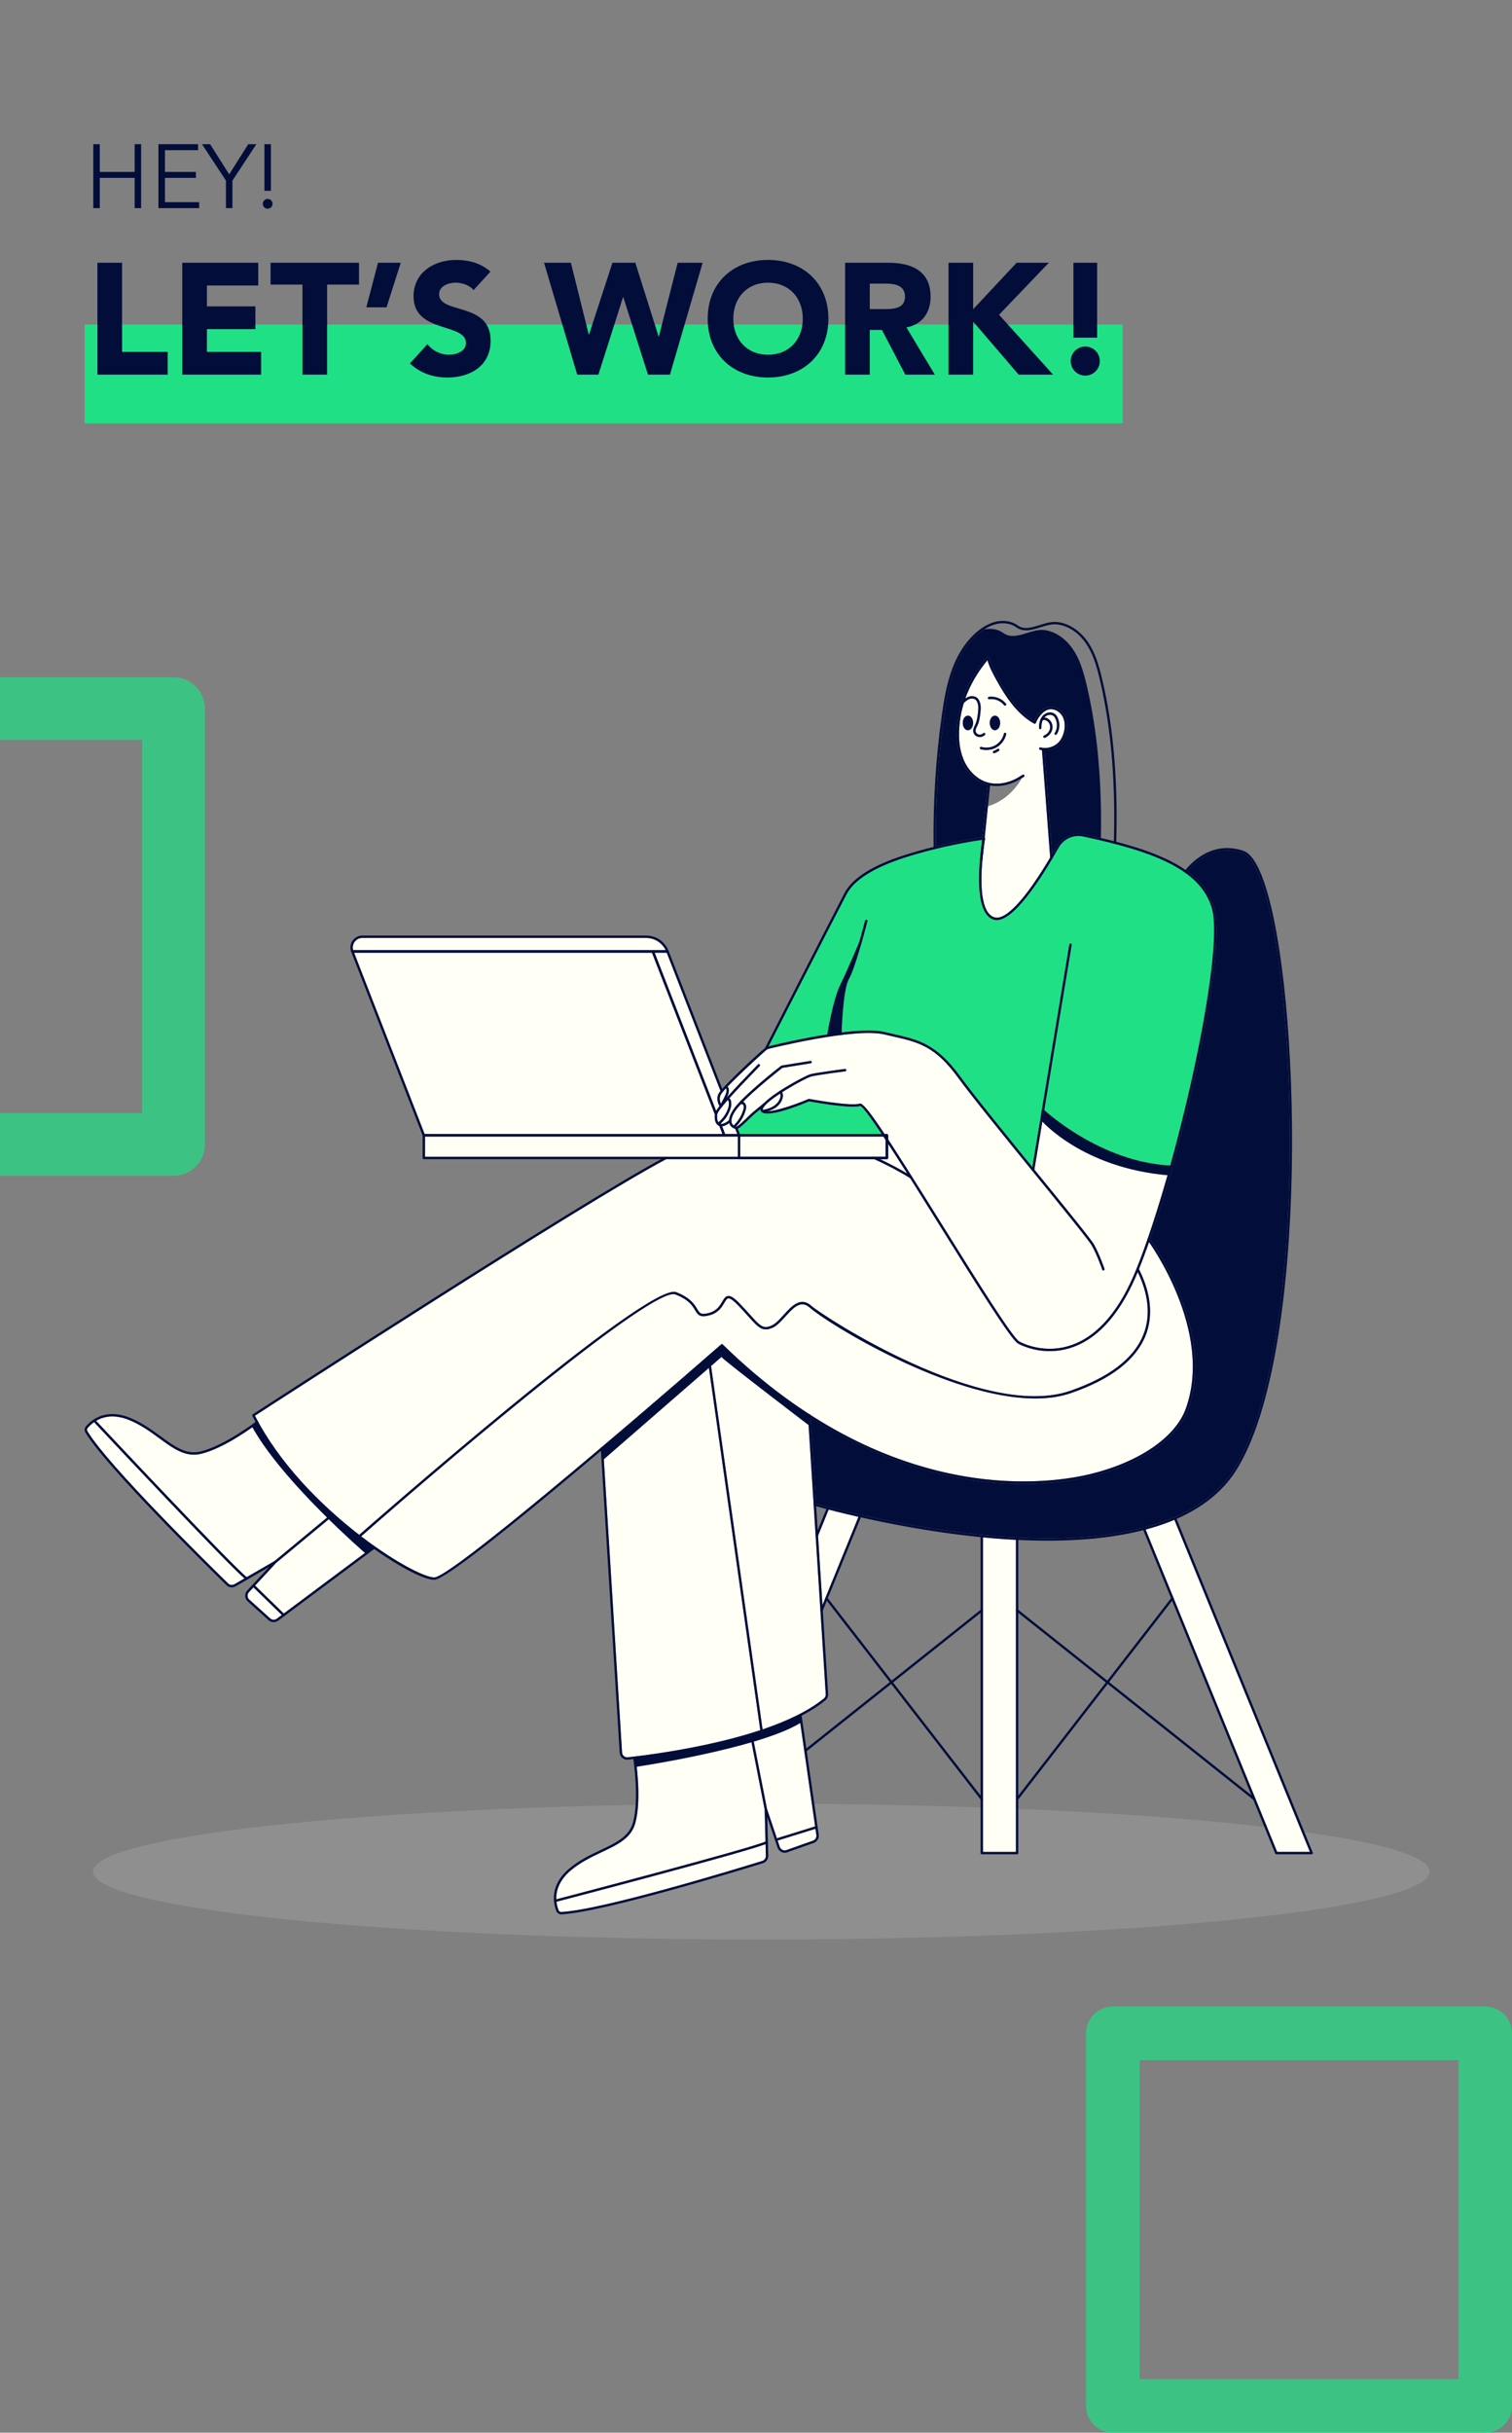 <svg width="536" height="862" viewBox="0 0 536 862" fill="none" xmlns="http://www.w3.org/2000/svg">
<rect x="0" y="0" width="536" height="862" fill="#808080" stroke="none"/>
<g clip-path="url(#clip0_115_5836)">
<path opacity="0.3" d="M269.911 687.241C400.756 687.241 506.827 676.468 506.827 663.178C506.827 649.889 400.756 639.116 269.911 639.116C139.065 639.116 32.994 649.889 32.994 663.178C32.994 676.468 139.065 687.241 269.911 687.241Z" fill="#B3B3B2"/>
<path d="M260.65 399.983C260.121 399.835 259.12 399.42 258.662 398.333C258.61 398.205 258.571 398.066 258.533 397.933C257.566 398.634 256.708 399.02 255.969 399.086L257.046 401.851H261.369L260.659 400.025C260.659 400.025 260.659 399.997 260.65 399.983Z" fill="#FFFFF6"/>
<path d="M255.754 480.817L252.06 484.025L270.321 612.794C278.791 609.919 286.59 606.316 292.072 601.83C292.51 601.473 292.753 600.901 292.715 600.314L286.628 504.937C282.943 502.124 256.764 482.142 255.749 480.817H255.754Z" fill="#FFFFF6"/>
<path d="M313.985 403.972C313.699 403.539 313.418 403.11 313.141 402.69H262.404V409.888H313.985V403.968V403.972Z" fill="#FFFFF6"/>
<path d="M430.446 321.717C434.741 337.004 421.151 400.478 407.68 439.141C409.573 441.768 430.894 472.327 421.156 499.407C417.338 510.028 403.776 519.204 385.763 523.346C372.988 526.287 352.238 528.122 325.95 520.19C312.641 516.177 299.733 510.171 287.306 502.282L289.255 532.817C292.282 533.68 320.811 541.617 352.286 544.248C382.769 546.793 422.319 544.734 437.558 520.457C463.523 479.106 460.534 350.142 447.173 312.418C445.099 306.559 442.792 303.051 440.504 302.269C429.617 298.551 422.371 306.917 420.932 308.766C425.694 312.241 428.968 316.441 430.446 321.708V321.717Z" fill="#020D3A"/>
<path d="M276.671 388.6C276.742 388.209 276.714 387.765 276.523 387.498C273.544 389.462 271.003 391.46 270.484 392.732C270.331 393.099 270.422 393.242 270.45 393.29C270.45 393.29 270.46 393.295 270.46 393.3C272.104 392.995 273.348 392.532 274.364 391.855C275.603 391.026 276.442 389.839 276.676 388.6H276.671Z" fill="#FFFFF6"/>
<path d="M297.916 348.855C299.756 345.146 302.835 338.005 304.575 333.916C305.762 329.778 306.658 326.265 306.677 326.189C306.734 325.965 306.958 325.826 307.187 325.884C307.411 325.941 307.549 326.17 307.492 326.394C307.325 327.056 303.326 342.696 300.971 346.824C298.926 350.404 298.431 363.183 298.349 365.843C304.413 365.109 310.128 364.856 313.732 365.719C314.819 365.981 315.863 366.22 316.868 366.449C325.639 368.446 331.979 369.89 340.44 381.511C344.963 387.727 355.86 401.15 365.966 413.568L379.069 334.688C379.108 334.459 379.322 334.302 379.551 334.34C379.78 334.378 379.932 334.592 379.899 334.821L370.18 393.343C372.043 395.044 391.005 411.785 414.849 412.986C424.926 376.726 432.953 333.749 429.635 321.937C428.191 316.798 424.959 312.699 420.235 309.3C420.183 309.291 420.125 309.267 420.078 309.233C420.021 309.195 419.982 309.143 419.954 309.09C411.807 303.351 399.338 299.652 383.979 296.387C380.519 295.648 377.044 297.221 375.313 300.286C369.793 310.091 359.831 326.003 353.353 326.003C353.038 326.003 352.733 325.965 352.433 325.888C345.626 324.115 346.865 308.132 347.819 300.72L348.143 297.593C345.202 298.003 333.294 299.81 320.605 303.895C309.833 307.36 302.754 311.826 300.132 316.803C296.81 323.114 276.055 363.684 272.438 370.758C274.74 370.181 283.83 367.998 293.273 366.534C293.659 364.256 295.537 353.631 297.916 348.84V348.855Z" fill="#20E086"/>
<path d="M258.09 392.766C258.347 392.003 258.438 391.426 258.386 390.902L258.376 390.792C258.314 390.206 258.271 389.996 257.976 389.791C255.669 392.408 254.443 394.034 254.315 394.649C254.096 395.697 254.196 396.961 254.672 397.676C256.236 396.403 257.447 394.677 258.09 392.771V392.766Z" fill="#FFFFF6"/>
<path d="M263.496 393.238C263.601 392.875 263.691 392.489 263.663 392.117C263.634 391.769 263.491 391.464 263.276 391.307C263.129 391.197 262.967 391.155 262.609 391.278C262.609 391.278 262.6 391.278 262.595 391.278C261.742 392.194 261.05 393.033 260.598 393.733C259.425 395.55 259.025 397.027 259.434 398.004C259.587 398.362 259.83 398.615 260.088 398.796C261.684 397.299 262.895 395.34 263.5 393.238H263.496Z" fill="#FFFFF6"/>
<path d="M256.756 402.695H150.658V409.893H261.561V402.695H256.756Z" fill="#FFFFF6"/>
<path d="M254.639 398.81C253.481 398.109 253.214 396.331 253.433 394.839C253.423 394.82 253.409 394.806 253.4 394.787C253.4 394.782 253.39 394.777 253.39 394.773V394.763C253.39 394.763 253.39 394.763 253.385 394.763L234.871 347.167L231.129 337.548H125.513L150.529 401.856H256.145L255.025 398.977C254.892 398.929 254.763 398.886 254.644 398.81H254.639Z" fill="#FFFFF6"/>
<path d="M304.956 391.865C301.791 392.937 288.358 390.525 286.814 390.244C283.997 391.441 271.46 396.56 269.735 393.729C269.601 393.505 269.553 393.257 269.572 392.985C268.796 393.624 267.923 394.348 267.275 394.887C266.841 395.244 266.183 395.888 265.483 396.57C263.528 398.476 262.322 399.582 261.521 399.93L262.27 401.856H312.578C308.66 395.979 305.776 392.041 304.956 391.865Z" fill="#20E086"/>
<path d="M239.709 457.865C244.729 459.81 246.173 462.212 247.126 463.805C248.075 465.382 248.466 466.04 251.521 465.168C254.148 464.419 255.192 462.641 256.036 461.216C256.631 460.201 257.146 459.329 258.085 459.219C259.091 459.095 260.359 459.934 262.428 462.098C263.791 463.528 264.892 464.748 265.86 465.826C269.549 469.925 270.541 471.031 273.63 469.634C274.974 469.029 276.328 467.537 277.758 465.959C280.599 462.823 283.821 459.271 287.639 462.713C291.481 466.174 348.472 503.469 379.351 492.829C393.175 488.067 401.903 481.403 405.287 473.014C407.918 466.493 407.232 458.804 403.323 450.734C397.441 464.968 389.747 473.91 380.447 477.29C377.483 478.367 374.665 478.758 372.139 478.758C366.319 478.758 362.029 476.679 360.956 476.103C358.392 474.73 346.289 455.32 333.481 434.77C329.982 429.16 326.231 423.139 322.632 417.438C318.709 415.017 314.08 412.581 309.9 410.732H236.163C205.894 426.786 97.108 497.277 90.377 501.638C99.114 518.76 114.03 533.58 127.338 543.857C134.312 537.737 225.705 457.736 238.937 457.736C239.238 457.736 239.5 457.779 239.714 457.86L239.709 457.865Z" fill="#FFFFF6"/>
<path d="M255.077 391.936C254.663 391.255 253.752 389.396 254.801 387.413C254.906 387.212 255.12 386.922 255.416 386.559L236.349 337.543H232.025L253.857 393.662C254.134 393.195 254.543 392.613 255.077 391.932V391.936Z" fill="#FFFFF6"/>
<path d="M258.395 386.321C258.434 386.941 258.238 387.522 258.052 388.018C258.052 388.028 257.919 388.356 257.719 388.809C260.417 385.763 264.006 382.017 267.328 378.594C268.029 377.874 268.577 377.307 268.649 377.221C268.777 377.031 269.03 376.988 269.225 377.116C269.416 377.245 269.464 377.517 269.335 377.712C269.283 377.789 269.14 377.941 267.934 379.18C263.915 383.318 260.784 386.64 258.538 389.157C259.091 389.586 259.149 390.106 259.211 390.706L259.22 390.816C259.311 391.665 259.072 392.489 258.886 393.037C258.21 395.035 256.961 396.846 255.345 398.205C256.065 398.41 257.147 397.966 258.448 396.937C258.51 395.902 258.982 394.682 259.887 393.28C262.986 388.48 276.337 378.089 276.905 377.646C276.962 377.603 277.029 377.574 277.095 377.56L287.287 375.925C287.515 375.891 287.73 376.044 287.768 376.273C287.806 376.502 287.649 376.716 287.42 376.754L277.338 378.375C276.414 379.099 268.182 385.563 263.405 390.435C263.529 390.478 263.653 390.54 263.777 390.63C264.192 390.94 264.459 391.455 264.502 392.055C264.54 392.556 264.425 393.033 264.301 393.471C263.687 395.611 262.485 397.613 260.898 399.182C260.965 399.201 261.022 399.215 261.051 399.22C261.57 399.201 263.729 397.094 264.892 395.964C265.631 395.244 266.275 394.62 266.732 394.239C268.186 393.028 270.822 390.859 270.822 390.859C274.583 386.95 285.647 381.039 287.387 380.606C289.584 380.058 299.122 378.818 299.528 378.766C299.761 378.732 299.971 378.899 300 379.128C300.028 379.357 299.866 379.571 299.637 379.6C299.537 379.614 289.742 380.887 287.592 381.426C286.429 381.716 281.514 384.286 277.234 387.041C277.562 387.527 277.601 388.199 277.491 388.762C277.219 390.22 276.247 391.607 274.822 392.561C274.059 393.075 273.168 393.462 272.124 393.767C275.232 393.695 281.81 391.469 286.595 389.429C286.672 389.396 286.753 389.386 286.839 389.4C286.986 389.429 301.611 392.117 304.766 391.064C305.71 390.768 308.227 393.81 313.58 401.861H314.4C314.633 401.861 314.819 402.047 314.819 402.28V403.734C317.131 407.252 319.91 411.599 323.242 416.871C323.271 416.904 323.29 416.938 323.309 416.976C326.431 421.924 330.03 427.668 334.187 434.336C346.375 453.89 358.978 474.105 361.348 475.373C362.825 476.165 370.69 479.945 380.152 476.508C389.409 473.147 397.065 464.081 402.899 449.566C406.508 440.59 410.307 428.993 413.887 416.418C386.244 413.968 371.887 399.94 369.508 397.404L366.677 414.445C367.091 414.95 367.501 415.455 367.911 415.961C378.06 428.43 386.826 439.198 387.827 441.005C389.857 444.675 391.521 449.566 391.535 449.614C391.612 449.833 391.492 450.071 391.273 450.148C391.23 450.162 391.183 450.172 391.14 450.172C390.963 450.172 390.801 450.062 390.739 449.886C390.725 449.838 389.085 445.019 387.093 441.415C386.13 439.67 376.963 428.411 367.258 416.495C356.633 403.443 344.592 388.652 339.764 382.017C331.484 370.648 325.597 369.309 316.683 367.278C315.673 367.049 314.624 366.811 313.532 366.549C302.95 363.998 272.391 371.644 272.114 371.73C272.066 371.754 271.957 371.83 271.804 371.954C271.8 371.959 271.79 371.964 271.785 371.968C270.002 373.403 262.009 380.758 257.909 385.039C258.333 385.434 258.376 386.016 258.395 386.326V386.321Z" fill="#FFFFF6"/>
<path d="M255.568 391.074C255.692 390.883 256.927 388.633 257.265 387.727C257.422 387.313 257.585 386.826 257.556 386.374C257.532 385.945 257.456 385.749 257.337 385.64C256.417 386.626 255.764 387.398 255.549 387.808C254.81 389.205 255.287 390.549 255.645 391.231C255.664 391.212 255.683 391.188 255.702 391.164L255.568 391.074Z" fill="#FFFFF6"/>
<path d="M390.267 296.94C388.284 296.478 386.249 296.025 384.151 295.577C381.425 294.995 378.674 295.72 376.634 297.426C375.829 298.098 375.128 298.932 374.58 299.891C374.06 300.815 373.545 301.707 373.031 302.589L372.745 298.837L370.256 266.404L370.213 265.866C370.447 265.875 370.695 265.866 370.929 265.847C372.983 265.713 374.975 264.755 376.262 263.153C376.987 262.271 377.53 261.161 377.893 259.864C378.574 257.452 378.355 255.055 377.306 253.272C376.053 251.146 373.498 250.007 371.362 250.622C370.471 250.874 369.599 251.427 368.755 252.261C368.679 252.338 368.602 252.414 368.526 252.49C367.725 253.348 367.063 254.359 366.6 255.436C365.833 254.988 365.094 254.492 364.398 253.953C359.908 250.54 356.671 245.407 354.035 240.673C352.548 237.99 351.266 235.559 350.67 232.918C350.636 232.765 350.508 232.641 350.36 232.608C350.208 232.565 350.041 232.618 349.941 232.741C348.739 234.152 347.638 235.582 346.637 237.046C344.073 240.778 342.161 244.682 340.908 248.739C340.898 248.739 340.898 248.748 340.898 248.758C340.04 251.522 339.492 254.349 339.258 257.243C338.872 262.062 339.382 266.075 340.812 269.479C342.562 273.64 345.851 276.82 349.602 277.983C349.778 278.04 349.974 278.083 350.155 278.126L348.229 296.74C347.471 296.849 345.884 297.069 343.696 297.445C340.684 297.965 336.522 298.766 331.794 299.91C331.598 283.965 332.594 268.211 334.773 253.062C335.464 248.219 336.37 242.618 338.324 237.351C340.412 231.75 343.396 227.341 347.195 224.257C347.757 223.804 348.32 223.389 348.887 223.022H348.897C351.394 222.526 353.849 222.979 355.642 224.285C358.182 226.125 361.176 225.196 364.069 224.295C366.047 223.68 368.097 223.041 370.032 223.237C373.927 223.623 377.821 226.23 380.452 230.201C382.731 233.623 383.97 237.57 385.138 242.437C388.351 255.913 390.043 270.661 390.296 287.549C390.339 290.486 390.329 293.67 390.272 296.935L390.267 296.94Z" fill="#020D3A"/>
<path d="M314.824 410.312C314.824 410.546 314.638 410.732 314.404 410.732H311.926C315.153 412.238 318.552 414.025 321.621 415.851C319.228 412.076 316.926 408.472 314.824 405.259V410.317V410.312Z" fill="#FFFFF6"/>
<path d="M464.362 656.2L416.318 538.523C413.081 539.891 409.664 541.03 406.117 541.974L452.755 656.2H464.367H464.362Z" fill="#FFFFF6"/>
<path d="M256.206 476.398C266.579 486.527 276.856 494.617 286.838 501.066C287.028 501.057 287.166 501.161 287.224 501.314C333.237 530.882 372.796 525.472 385.581 522.531C403.318 518.45 416.645 509.484 420.368 499.126C429.554 473.586 410.601 444.79 407.341 440.118C406.14 443.531 404.938 446.749 403.751 449.704C408.061 458.237 408.861 466.402 406.063 473.333C402.584 481.956 393.684 488.782 379.622 493.625C375.794 494.941 371.533 495.527 367.009 495.527C336.264 495.527 293.034 468.709 287.071 463.342C283.873 460.463 281.203 463.409 278.377 466.526C276.885 468.171 275.474 469.725 273.972 470.406C270.326 472.051 268.938 470.511 265.235 466.393C264.267 465.32 263.175 464.105 261.817 462.684C260.053 460.835 258.852 459.982 258.18 460.058C257.656 460.12 257.26 460.792 256.759 461.645C255.892 463.118 254.705 465.134 251.754 465.978C248.246 466.984 247.507 466.073 246.406 464.243C245.458 462.66 244.161 460.496 239.404 458.656C231.806 455.711 163.47 513.245 128.01 544.391C139.974 553.534 150.514 558.939 153.903 558.939C153.946 558.939 153.984 558.939 154.027 558.939C157.831 558.782 185.282 536.469 213.053 512.992C213.096 512.935 213.149 512.883 213.215 512.854C228.593 499.855 244.051 486.513 255.639 476.389C255.806 476.246 256.049 476.25 256.211 476.403L256.206 476.398Z" fill="#FFFFF6"/>
<path d="M291.553 568.768L304.332 537.47C299.999 536.488 296.41 535.596 293.764 534.91L289.984 544.172L291.553 568.768Z" fill="#FFFFF6"/>
<path d="M360.141 656.2V545.616C357.448 545.478 354.788 545.306 352.205 545.087C350.951 544.982 349.707 544.868 348.463 544.744V656.195H360.141V656.2Z" fill="#FFFFF6"/>
<path d="M214.045 517.073L220.509 620.973C220.542 621.479 220.771 621.936 221.157 622.265C221.548 622.594 222.044 622.737 222.544 622.685C230.581 621.798 251.45 619.067 269.515 613.065L251.307 484.688L214.045 517.078V517.073Z" fill="#FFFFF6"/>
<path d="M271.89 640.984L275.393 651.371L288.96 647.157L283.688 610.506C279.731 612.918 273.801 615.139 267.204 617.103L271.895 640.98L271.89 640.984Z" fill="#FFFFF6"/>
<path d="M225.71 626.012C226.239 630.702 226.93 639.907 225.166 646.118C223.669 651.385 218.879 653.649 213.335 656.266C209.822 657.925 205.837 659.808 202.372 662.716C198.058 666.334 197.09 670.123 197.195 673.007C203.301 671.41 264.911 655.265 271.365 652.548L271.065 641.137L266.394 617.346C249.572 622.265 228.875 625.526 225.71 626.007V626.012Z" fill="#FFFFF6"/>
<path d="M229.027 332.338H128.459C127.319 332.338 126.294 332.876 125.651 333.82C125.06 334.683 124.903 335.722 125.198 336.704H236.001C234.714 334.03 232.04 332.338 229.027 332.338Z" fill="#FFFFF6"/>
<path d="M369.369 265.794C369.136 265.761 368.898 265.727 368.669 265.67C368.445 265.613 368.311 265.384 368.368 265.155C368.426 264.931 368.654 264.793 368.883 264.855C371.281 265.479 374.05 264.569 375.614 262.638C376.262 261.838 376.758 260.827 377.087 259.645C377.702 257.452 377.521 255.293 376.586 253.71C375.519 251.904 373.378 250.927 371.591 251.437C370.842 251.651 370.084 252.133 369.346 252.871C368.407 253.806 367.668 254.95 367.201 256.189C367.158 256.303 367.067 256.394 366.953 256.437C366.838 256.48 366.71 256.47 366.605 256.413C360.537 253.091 356.471 246.803 353.301 241.098C351.928 238.628 350.727 236.359 350.05 233.924C346.484 238.233 343.858 242.795 342.18 247.561C342.518 247.313 342.881 247.089 343.281 246.932C344.335 246.517 345.474 246.617 346.251 247.194C346.661 247.499 346.99 247.938 347.233 248.5C347.819 249.864 347.7 251.317 347.5 252.938C347.357 254.116 347.176 255.579 346.594 256.875C346.522 257.038 346.441 257.2 346.36 257.366C346.051 258 345.76 258.601 345.865 259.187C345.96 259.707 346.427 260.169 346.975 260.293C347.514 260.412 348.148 260.226 348.586 259.817C348.758 259.659 349.02 259.664 349.182 259.836C349.34 260.002 349.33 260.269 349.163 260.431C348.653 260.908 347.981 261.175 347.314 261.175C347.137 261.175 346.966 261.156 346.794 261.118C345.912 260.922 345.188 260.193 345.035 259.34C344.878 258.487 345.264 257.695 345.602 256.999C345.679 256.842 345.755 256.69 345.822 256.537C346.313 255.441 346.484 254.268 346.661 252.843C346.847 251.341 346.956 250.007 346.456 248.839C346.27 248.415 346.032 248.086 345.746 247.871C345.092 247.385 344.201 247.471 343.586 247.714C342.833 248.009 342.194 248.586 341.66 249.125C340.845 251.799 340.316 254.53 340.092 257.319C339.716 262.009 340.207 265.88 341.584 269.164C343.238 273.097 346.327 276.1 349.845 277.187C353.244 278.24 357.281 277.635 360.918 275.523C361.447 275.218 361.986 274.889 362.529 274.536C362.725 274.412 362.982 274.465 363.111 274.66C363.239 274.856 363.182 275.113 362.987 275.242C362.763 275.39 362.543 275.509 362.324 275.647C358.11 283.045 351.88 285.228 350.212 285.69L349.068 296.792C349.068 296.792 349.082 296.802 349.092 296.806C349.182 296.902 349.225 297.04 349.201 297.169C349.192 297.235 348.901 298.899 348.596 301.387L348.21 305.129C347.547 312.909 347.576 323.767 352.643 325.088C356.599 326.112 363.678 318.419 372.301 303.833C372.296 303.809 372.282 303.785 372.282 303.761L369.369 265.794ZM343.129 258.744C342.113 258.744 341.289 257.586 341.289 256.16C341.289 254.735 342.113 253.577 343.129 253.577C344.144 253.577 344.969 254.735 344.969 256.16C344.969 257.586 344.144 258.744 343.129 258.744ZM354.092 266.075C353.601 266.404 353.077 266.671 352.529 266.881C352.481 266.9 352.428 266.909 352.381 266.909C352.214 266.909 352.052 266.805 351.99 266.638C351.909 266.423 352.014 266.18 352.233 266.094C352.719 265.908 353.191 265.665 353.63 265.375C353.82 265.246 354.083 265.298 354.211 265.494C354.34 265.684 354.287 265.947 354.092 266.075ZM356.699 260.165C356.27 262.066 355.007 263.792 353.325 264.779C352.228 265.422 350.941 265.756 349.659 265.756C348.977 265.756 348.296 265.661 347.647 265.47C347.423 265.403 347.299 265.17 347.366 264.946C347.433 264.722 347.662 264.598 347.891 264.664C349.545 265.155 351.413 264.927 352.9 264.054C354.388 263.182 355.503 261.661 355.88 259.979C355.932 259.755 356.156 259.607 356.38 259.659C356.609 259.712 356.747 259.936 356.699 260.16V260.165ZM350.86 256.16C350.86 254.735 351.685 253.577 352.7 253.577C353.715 253.577 354.54 254.735 354.54 256.16C354.54 257.586 353.715 258.744 352.7 258.744C351.685 258.744 350.86 257.586 350.86 256.16ZM356.547 249.945C356.471 250.007 356.375 250.035 356.285 250.035C356.161 250.035 356.037 249.978 355.956 249.873C354.721 248.305 352.638 247.471 350.67 247.747C350.441 247.776 350.226 247.618 350.198 247.39C350.164 247.161 350.326 246.946 350.555 246.918C352.819 246.603 355.198 247.561 356.614 249.358C356.757 249.539 356.728 249.806 356.542 249.949L356.547 249.945ZM368.826 254.935C369.274 253.877 370.065 253.053 371 252.671C372.091 252.223 373.359 252.423 374.155 253.167C374.484 253.472 374.751 253.877 374.989 254.435C375.838 256.38 375.676 258.649 374.58 260.207C374.498 260.322 374.37 260.389 374.236 260.389C374.15 260.389 374.069 260.365 373.993 260.312C373.803 260.179 373.755 259.917 373.888 259.726C374.818 258.401 374.947 256.456 374.212 254.773C374.017 254.325 373.812 254.011 373.574 253.787C373.026 253.272 372.096 253.138 371.314 253.453C370.909 253.62 370.542 253.906 370.227 254.263C370.48 254.273 370.738 254.316 371 254.416C372.401 254.95 373.297 256.537 373.083 258.105C372.892 259.521 371.843 260.818 370.413 261.413C370.361 261.437 370.309 261.447 370.251 261.447C370.084 261.447 369.932 261.347 369.865 261.189C369.775 260.975 369.879 260.732 370.094 260.641C371.252 260.16 372.101 259.125 372.253 258C372.411 256.828 371.734 255.598 370.704 255.212C370.318 255.064 369.961 255.064 369.713 255.212C369.684 255.231 369.646 255.236 369.617 255.245C369.613 255.26 369.603 255.269 369.598 255.279C369.288 256.008 369.15 256.876 369.179 257.938C369.184 258.172 369.002 258.363 368.769 258.367C368.569 258.382 368.345 258.191 368.34 257.958C368.311 256.775 368.469 255.789 368.826 254.945V254.935Z" fill="#FFFFF6"/>
<path d="M97.865 553.796L90.415 561.828L100.592 571.733L129.402 550.254C128.091 549.11 122.919 544.558 116.556 538.313L97.87 553.796H97.865Z" fill="#FFFFF6"/>
<path d="M89.481 505.709C85.825 508.302 77.635 513.712 71.043 515.19C65.704 516.386 61.424 513.264 56.476 509.641C53.339 507.344 49.788 504.746 45.574 503.087C40.331 501.028 36.546 501.986 34.062 503.454C38.395 508.068 81.987 554.482 87.45 558.849L97.327 553.143L115.941 537.722C106.803 528.708 95.439 516.401 89.471 505.709H89.481Z" fill="#FFFFF6"/>
<path d="M88.251 564.163C87.908 564.531 87.736 565.012 87.755 565.512C87.779 566.013 87.994 566.475 88.37 566.809L95.768 573.468C96.426 574.059 97.413 574.107 98.123 573.578L99.906 572.248L89.838 562.447L88.251 564.163Z" fill="#FFFFF6"/>
<path d="M33.348 503.921C32.314 504.646 31.551 505.428 31.07 506.009C30.798 506.338 30.765 506.801 30.984 507.158C38.458 519.451 73.851 554.244 80.873 561.094C81.464 561.675 82.383 561.79 83.099 561.37L86.683 559.301C80.043 553.667 37.352 508.188 33.348 503.921Z" fill="#FFFFF6"/>
<path d="M276.409 654.388C276.571 654.865 276.909 655.246 277.357 655.466C277.81 655.685 278.315 655.714 278.792 655.547L288.173 652.229C289.007 651.933 289.522 651.085 289.393 650.208L289.079 648.006L275.66 652.172L276.409 654.388Z" fill="#FFFFF6"/>
<path d="M198.005 676.859C198.163 677.254 198.544 677.517 198.973 677.483C213.335 676.787 260.812 662.301 270.183 659.408C270.974 659.165 271.513 658.411 271.494 657.582L271.384 653.444C263.257 656.591 202.896 672.387 197.257 673.86C197.4 675.119 197.724 676.153 198.005 676.859Z" fill="#FFFFF6"/>
<path d="M369.146 397.008C369.146 397.008 383.618 413.901 414.354 416.461L415.208 413.439C415.208 413.439 389.763 412.252 369.728 393.505L369.146 397.008Z" fill="#020D3A"/>
<path d="M213.384 513.226L255.913 476.698C255.913 476.698 274.355 494.202 286.835 501.481L287.078 505.275C287.078 505.275 256.847 482.242 255.755 480.817L213.646 517.421L213.384 513.231V513.226Z" fill="#020D3A"/>
<path d="M224.91 623.114L225.291 626.074C225.291 626.074 269.465 619.534 284.075 610.272L283.727 607.846C283.727 607.846 265.046 618.342 224.91 623.114Z" fill="#020D3A"/>
<path d="M91.135 503.978C91.135 503.978 104.001 528.708 132.639 548.366L129.727 550.54C129.727 550.54 100.087 525.062 89.272 505.342L91.135 503.983V503.978Z" fill="#020D3A"/>
<path d="M297.917 366.329L293.198 366.992C293.198 366.992 295.243 354.236 297.917 348.854C300.587 343.473 305.878 330.846 305.878 330.846C305.878 330.846 302.97 343.153 300.949 345.966C298.923 348.778 297.922 366.329 297.922 366.329H297.917Z" fill="#020D3A"/>
<path d="M353.298 278.531C352.021 278.531 350.781 278.35 349.604 277.987C345.853 276.824 342.568 273.645 340.819 269.483C339.384 266.075 338.874 262.071 339.26 257.242C339.961 248.467 343.555 240.22 349.943 232.741C350.047 232.622 350.209 232.57 350.362 232.608C350.515 232.646 350.638 232.77 350.672 232.923C351.268 235.563 352.55 237.994 354.042 240.678C357.083 246.15 360.949 252.156 366.602 255.431C367.112 254.254 367.851 253.172 368.757 252.266C369.596 251.432 370.473 250.874 371.364 250.621C373.5 250.007 376.064 251.146 377.318 253.277C378.367 255.055 378.581 257.457 377.904 259.869C377.542 261.161 376.994 262.271 376.274 263.163C374.515 265.346 371.388 266.376 368.676 265.665C368.452 265.608 368.318 265.375 368.375 265.151C368.433 264.926 368.666 264.793 368.89 264.85C371.298 265.479 374.062 264.564 375.621 262.634C376.269 261.833 376.765 260.822 377.094 259.64C377.709 257.452 377.528 255.288 376.593 253.706C375.526 251.899 373.385 250.922 371.598 251.432C370.849 251.646 370.092 252.128 369.353 252.867C368.414 253.801 367.675 254.945 367.208 256.184C367.165 256.299 367.074 256.389 366.96 256.432C366.845 256.475 366.717 256.466 366.612 256.408C360.544 253.086 356.478 246.799 353.308 241.093C351.935 238.624 350.739 236.355 350.057 233.919C344.118 241.093 340.771 248.963 340.099 257.314C339.723 262.004 340.214 265.875 341.591 269.159C343.245 273.097 346.334 276.095 349.852 277.182C353.251 278.235 357.288 277.63 360.925 275.518C361.454 275.213 361.993 274.884 362.536 274.531C362.727 274.408 362.989 274.46 363.118 274.655C363.246 274.851 363.189 275.113 362.994 275.237C362.436 275.599 361.883 275.933 361.345 276.243C358.747 277.749 355.953 278.526 353.294 278.526L353.298 278.531Z" fill="#020D3A"/>
<path d="M331.376 300.868C331.147 300.868 330.956 300.682 330.956 300.453C330.732 284.284 331.738 268.306 333.94 252.952C334.641 248.067 335.556 242.404 337.539 237.07C339.675 231.326 342.745 226.797 346.663 223.613C348.884 221.807 351.148 220.663 353.393 220.214C356.115 219.666 358.818 220.181 360.801 221.621C362.998 223.213 365.663 222.383 368.485 221.506C370.544 220.867 372.67 220.205 374.787 220.415C378.929 220.829 383.052 223.565 385.826 227.746C388.167 231.278 389.435 235.301 390.622 240.259C393.854 253.787 395.551 268.602 395.803 285.552C395.865 289.59 395.827 294.108 395.698 298.618C395.694 298.851 395.503 299.028 395.265 299.028C395.031 299.023 394.85 298.828 394.855 298.594C394.983 294.094 395.021 289.59 394.959 285.562C394.707 268.673 393.019 253.92 389.802 240.454C388.639 235.582 387.395 231.636 385.126 228.208C382.494 224.238 378.6 221.635 374.706 221.249C372.761 221.053 370.716 221.692 368.738 222.307C365.844 223.208 362.851 224.137 360.315 222.298C358.518 220.996 356.058 220.539 353.56 221.034C351.453 221.459 349.308 222.541 347.192 224.261C343.393 227.35 340.409 231.759 338.326 237.36C336.371 242.618 335.466 248.229 334.77 253.072C332.572 268.382 331.571 284.318 331.791 300.439C331.791 300.672 331.609 300.863 331.376 300.863H331.371L331.376 300.868Z" fill="#020D3A"/>
<path d="M372.704 304.152C372.484 304.152 372.303 303.985 372.284 303.766L369.343 265.475C369.324 265.241 369.501 265.041 369.729 265.022C369.934 265.003 370.163 265.174 370.182 265.408L373.123 303.699C373.142 303.933 372.966 304.133 372.737 304.152C372.728 304.152 372.718 304.152 372.704 304.152Z" fill="#020D3A"/>
<path d="M347.769 305.763C347.769 305.763 347.741 305.763 347.726 305.763C347.498 305.739 347.326 305.534 347.35 305.301L350.162 278.068C350.186 277.835 350.396 277.673 350.625 277.692C350.853 277.716 351.025 277.921 351.001 278.154L348.189 305.387C348.165 305.601 347.984 305.763 347.769 305.763Z" fill="#020D3A"/>
<path d="M372.137 478.763C366.317 478.763 362.027 476.679 360.954 476.107C358.39 474.735 346.287 455.324 333.479 434.775C321.681 415.846 306.995 392.294 304.959 391.865C301.794 392.933 288.362 390.525 286.817 390.244C284 391.441 271.464 396.56 269.738 393.729C269.514 393.362 269.504 392.918 269.709 392.413C271.206 388.771 285.406 381.106 287.399 380.606C289.596 380.058 299.134 378.818 299.54 378.766C299.773 378.732 299.983 378.899 300.012 379.128C300.04 379.357 299.878 379.571 299.649 379.6C299.549 379.614 289.754 380.887 287.604 381.421C285.544 381.936 271.788 389.562 270.486 392.732C270.334 393.095 270.424 393.242 270.453 393.29C271.459 394.944 280.501 392.022 286.603 389.419C286.679 389.386 286.76 389.377 286.846 389.391C286.994 389.419 301.618 392.103 304.774 391.054C306.552 390.468 313.649 401.365 334.194 434.327C346.382 453.88 358.986 474.096 361.355 475.364C362.832 476.155 370.698 479.935 380.16 476.503C389.417 473.143 397.072 464.076 402.906 449.561C417.121 414.207 434.229 338.277 429.643 321.941C425.715 307.956 408.55 301.611 383.987 296.397C380.527 295.662 377.052 297.231 375.321 300.296C369.534 310.578 358.862 327.581 352.441 325.898C344.342 323.786 347.631 301.545 348.284 297.583C345.577 297.955 333.493 299.757 320.609 303.904C309.836 307.37 302.757 311.836 300.136 316.812C296.513 323.691 272.15 371.339 271.902 371.821C271.797 372.026 271.545 372.107 271.335 372.002C271.13 371.897 271.044 371.644 271.154 371.435C271.402 370.953 295.769 323.305 299.392 316.417C302.157 311.169 309.207 306.683 320.351 303.099C334.99 298.389 348.608 296.687 348.742 296.668C348.875 296.654 349.009 296.702 349.099 296.797C349.19 296.892 349.233 297.03 349.209 297.159C349.161 297.417 344.695 323 352.651 325.078C356.955 326.198 364.939 317.013 374.587 299.876C376.494 296.487 380.345 294.752 384.159 295.562C409.022 300.844 426.406 307.308 430.453 321.703C435.173 338.511 418.279 413.573 403.688 449.862C397.758 464.605 389.941 473.834 380.45 477.28C377.485 478.357 374.668 478.748 372.142 478.748L372.137 478.763Z" fill="#020D3A"/>
<path d="M261.028 400.059C260.981 400.059 260.933 400.059 260.89 400.045C260.504 399.968 259.203 399.615 258.659 398.338C258.125 397.075 258.54 395.373 259.889 393.285C262.987 388.485 276.339 378.094 276.906 377.65C276.964 377.607 277.03 377.579 277.097 377.569L287.288 375.93C287.512 375.891 287.732 376.049 287.77 376.278C287.808 376.506 287.651 376.721 287.422 376.759L277.34 378.38C276.177 379.29 263.493 389.253 260.599 393.738C259.427 395.554 259.026 397.032 259.436 398.009C259.827 398.934 260.852 399.182 261.057 399.22C261.577 399.201 263.741 397.094 264.899 395.964C265.638 395.244 266.281 394.62 266.739 394.239C268.193 393.028 270.829 390.859 270.829 390.859L271.363 391.507C271.363 391.507 268.731 393.671 267.278 394.882C266.844 395.244 266.186 395.883 265.485 396.565C263.088 398.9 261.81 400.054 261.033 400.054L261.028 400.059Z" fill="#020D3A"/>
<path d="M255.723 399.106C255.323 399.106 254.961 399.005 254.637 398.81C253.388 398.047 253.164 396.031 253.488 394.477C253.869 392.632 261.081 385.025 267.321 378.604C268.022 377.879 268.579 377.307 268.651 377.221C268.78 377.026 269.032 376.988 269.228 377.117C269.418 377.245 269.466 377.517 269.337 377.712C269.285 377.789 269.142 377.941 267.926 379.19C259.146 388.228 254.565 393.428 254.312 394.649C254.041 395.95 254.251 397.594 255.075 398.095C255.804 398.534 257.049 398.095 258.588 396.837C258.769 396.689 259.032 396.717 259.179 396.899C259.327 397.08 259.298 397.342 259.117 397.49C257.792 398.567 256.658 399.11 255.719 399.11L255.723 399.106Z" fill="#020D3A"/>
<path d="M391.142 450.167C390.966 450.167 390.803 450.057 390.741 449.881C390.727 449.833 389.087 445.014 387.095 441.41C386.132 439.666 376.966 428.407 367.261 416.49C356.635 403.438 344.595 388.647 339.766 382.012C331.486 370.643 325.599 369.299 316.685 367.273C315.675 367.044 314.626 366.806 313.535 366.544C302.952 363.998 272.388 371.64 272.116 371.725C271.344 372.102 256.758 385.53 255.547 387.808C254.508 389.767 255.871 391.622 255.929 391.698C256.067 391.884 256.029 392.146 255.847 392.284C255.662 392.427 255.399 392.389 255.261 392.203C255.19 392.108 253.512 389.853 254.804 387.408C256.01 385.134 270.791 371.244 271.868 370.915C272.145 370.829 302.757 363.074 313.735 365.719C314.822 365.981 315.866 366.22 316.876 366.449C325.647 368.446 331.982 369.89 340.448 381.511C345.267 388.128 357.298 402.909 367.918 415.956C378.067 428.426 386.833 439.194 387.834 441C389.864 444.671 391.528 449.561 391.542 449.609C391.619 449.828 391.499 450.067 391.28 450.143C391.237 450.157 391.19 450.167 391.147 450.167H391.142Z" fill="#020D3A"/>
<path d="M366.236 414.983C366.236 414.983 366.188 414.983 366.164 414.979C365.935 414.941 365.783 414.726 365.816 414.497L379.072 334.697C379.111 334.468 379.32 334.311 379.554 334.349C379.783 334.387 379.935 334.602 379.902 334.831L366.646 414.631C366.612 414.836 366.431 414.983 366.231 414.983H366.236Z" fill="#020D3A"/>
<path d="M415.209 413.858C415.209 413.858 415.195 413.858 415.19 413.858C389.698 412.753 369.639 394 369.439 393.81C369.272 393.647 369.263 393.385 369.425 393.214C369.587 393.047 369.849 393.037 370.021 393.199C370.221 393.385 390.055 411.923 415.229 413.015C415.462 413.024 415.643 413.22 415.629 413.453C415.619 413.677 415.434 413.854 415.209 413.854V413.858Z" fill="#020D3A"/>
<path d="M297.919 366.749H297.909C297.675 366.744 297.494 366.553 297.499 366.32C297.513 365.681 297.861 350.58 300.245 346.409C302.547 342.381 306.642 326.351 306.685 326.189C306.742 325.965 306.966 325.826 307.195 325.884C307.419 325.941 307.557 326.17 307.5 326.394C307.333 327.056 303.334 342.696 300.979 346.824C298.7 350.809 298.348 366.177 298.343 366.334C298.338 366.563 298.152 366.744 297.923 366.744L297.919 366.749Z" fill="#020D3A"/>
<path d="M270.467 394.148C270.267 394.148 270.09 394.005 270.052 393.805C270.009 393.576 270.162 393.357 270.391 393.314C272.073 393.004 273.336 392.542 274.361 391.855C275.601 391.026 276.44 389.839 276.673 388.6C276.759 388.142 276.726 387.537 276.359 387.327C276.158 387.212 276.087 386.955 276.201 386.755C276.316 386.555 276.573 386.483 276.773 386.597C277.522 387.027 277.641 387.994 277.498 388.757C277.226 390.215 276.254 391.603 274.828 392.556C273.703 393.309 272.34 393.814 270.543 394.143C270.519 394.148 270.491 394.148 270.467 394.148Z" fill="#020D3A"/>
<path d="M260.156 399.735C260.042 399.735 259.928 399.687 259.842 399.592C259.689 399.42 259.704 399.153 259.875 398.996C261.582 397.475 262.869 395.43 263.498 393.233C263.603 392.871 263.693 392.484 263.665 392.113C263.636 391.765 263.493 391.46 263.279 391.302C263.131 391.193 262.969 391.15 262.611 391.274C262.387 391.35 262.154 391.231 262.077 391.012C262.001 390.792 262.12 390.554 262.34 390.478C262.707 390.349 263.25 390.23 263.784 390.625C264.199 390.931 264.461 391.45 264.508 392.051C264.547 392.551 264.432 393.028 264.308 393.466C263.636 395.816 262.263 398 260.438 399.625C260.357 399.697 260.257 399.73 260.156 399.73V399.735Z" fill="#020D3A"/>
<path d="M254.708 398.61C254.584 398.61 254.455 398.553 254.374 398.448C254.231 398.262 254.269 398 254.451 397.857C256.119 396.574 257.415 394.768 258.092 392.77C258.254 392.299 258.455 391.588 258.388 390.907L258.378 390.792C258.312 390.154 258.278 389.963 257.911 389.739C257.711 389.62 257.649 389.357 257.768 389.162C257.892 388.962 258.15 388.9 258.345 389.019C259.084 389.467 259.141 390.044 259.213 390.706L259.222 390.816C259.313 391.665 259.074 392.489 258.888 393.037C258.159 395.192 256.767 397.137 254.965 398.524C254.889 398.581 254.799 398.61 254.708 398.61Z" fill="#020D3A"/>
<path d="M255.847 391.722C255.847 391.722 255.804 391.722 255.785 391.712L255.913 391.312L255.565 391.073C255.689 390.883 256.929 388.628 257.262 387.727C257.42 387.313 257.582 386.826 257.553 386.373C257.52 385.806 257.401 385.649 257.196 385.554C256.986 385.458 256.886 385.21 256.981 385.001C257.076 384.786 257.324 384.691 257.534 384.786C258.321 385.134 258.368 385.935 258.392 386.321C258.43 386.941 258.235 387.522 258.049 388.018C258.035 388.056 256.571 391.717 255.842 391.717L255.847 391.722Z" fill="#020D3A"/>
<path d="M322.939 417.558C322.863 417.558 322.786 417.538 322.72 417.496C318.754 415.041 314.049 412.562 309.816 410.698C309.606 410.603 309.506 410.355 309.602 410.145C309.692 409.931 309.94 409.835 310.155 409.931C314.421 411.814 319.164 414.311 323.158 416.785C323.358 416.909 323.416 417.167 323.297 417.362C323.215 417.491 323.082 417.562 322.939 417.562V417.558Z" fill="#020D3A"/>
<path d="M153.896 559.778C145.33 559.778 105.537 533.551 89.45 501.686C89.354 501.495 89.416 501.262 89.597 501.142C90.746 500.394 204.872 426.352 235.855 409.94C236.06 409.831 236.313 409.912 236.423 410.117C236.532 410.322 236.451 410.574 236.246 410.684C206.101 426.648 97.105 497.272 90.37 501.643C107.244 534.705 147.204 559.211 154.02 558.934C159.94 558.686 223.076 504.827 255.633 476.384C255.799 476.241 256.043 476.246 256.205 476.398C314.578 533.389 369.982 526.115 385.574 522.531C403.311 518.45 416.639 509.484 420.362 499.126C430.338 471.374 407.105 439.775 406.867 439.461C406.729 439.275 406.767 439.013 406.953 438.874C407.139 438.736 407.401 438.774 407.539 438.96C407.777 439.28 431.282 471.231 421.148 499.412C417.33 510.032 403.769 519.208 385.755 523.351C372.976 526.292 352.226 528.127 325.942 520.195C300.993 512.668 277.426 498.225 255.89 477.271C249.083 483.21 161.599 559.459 154.049 559.773C153.996 559.773 153.944 559.773 153.887 559.773L153.896 559.778Z" fill="#020D3A"/>
<path d="M127.321 544.853C127.207 544.853 127.087 544.806 127.006 544.71C126.854 544.534 126.868 544.272 127.045 544.119C131.235 540.439 229.696 454.018 239.711 457.87C244.731 459.815 246.175 462.217 247.128 463.809C248.077 465.387 248.468 466.045 251.523 465.173C254.15 464.424 255.194 462.646 256.037 461.221C256.633 460.206 257.148 459.333 258.087 459.224C259.088 459.104 260.361 459.939 262.43 462.108C263.793 463.533 264.894 464.758 265.862 465.835C269.556 469.935 270.547 471.04 273.631 469.649C274.976 469.038 276.329 467.551 277.759 465.969C280.6 462.832 283.823 459.286 287.641 462.722C291.488 466.188 348.469 503.473 379.353 492.839C393.176 488.077 401.904 481.413 405.289 473.023C408.011 466.278 407.191 458.289 402.92 449.914C402.815 449.709 402.896 449.457 403.101 449.347C403.311 449.242 403.563 449.323 403.668 449.533C408.053 458.127 408.883 466.359 406.066 473.338C402.586 481.961 393.686 488.787 379.625 493.63C375.797 494.946 371.54 495.527 367.012 495.532C336.271 495.532 293.032 468.714 287.074 463.347C283.875 460.468 281.206 463.414 278.379 466.531C276.887 468.176 275.476 469.73 273.975 470.411C270.328 472.056 268.941 470.516 265.232 466.398C264.269 465.325 263.173 464.11 261.819 462.689C260.056 460.844 258.864 459.986 258.182 460.063C257.658 460.125 257.262 460.797 256.762 461.65C255.894 463.123 254.707 465.139 251.757 465.983C248.239 466.989 247.51 466.078 246.409 464.243C245.46 462.66 244.159 460.496 239.406 458.656C231.784 455.711 162.943 513.688 127.602 544.753C127.521 544.825 127.421 544.858 127.326 544.858L127.321 544.853Z" fill="#020D3A"/>
<path d="M97.015 574.784C96.366 574.784 95.713 574.55 95.203 574.093L87.805 567.433C87.262 566.947 86.947 566.275 86.914 565.546C86.88 564.816 87.138 564.121 87.634 563.587L95.37 555.245L83.52 562.095C82.476 562.695 81.146 562.533 80.283 561.689C73.252 554.825 37.788 519.961 30.266 507.587C29.861 506.92 29.923 506.066 30.423 505.466C32.163 503.368 37.154 498.864 45.887 502.301C50.2 503.998 53.799 506.634 56.979 508.96C61.76 512.459 65.893 515.481 70.864 514.365C79.258 512.482 90.765 503.731 90.88 503.64C91.066 503.497 91.328 503.535 91.471 503.716C91.614 503.902 91.576 504.164 91.395 504.307C90.918 504.675 79.626 513.259 71.05 515.185C65.707 516.386 61.431 513.259 56.483 509.637C53.346 507.339 49.791 504.741 45.581 503.082C37.359 499.846 32.697 504.045 31.072 506C30.8 506.329 30.767 506.791 30.986 507.148C38.455 519.437 73.853 554.234 80.874 561.084C81.47 561.661 82.385 561.78 83.105 561.361L97.372 553.119C97.553 553.014 97.782 553.057 97.911 553.219C98.04 553.381 98.03 553.615 97.892 553.767L88.258 564.154C87.915 564.521 87.739 565.002 87.762 565.503C87.786 566.003 88.005 566.466 88.377 566.804L95.775 573.463C96.433 574.054 97.425 574.102 98.135 573.573L132.398 548.023C132.584 547.885 132.846 547.923 132.984 548.109C133.123 548.295 133.085 548.557 132.899 548.695L98.635 574.245C98.159 574.603 97.587 574.779 97.019 574.779L97.015 574.784Z" fill="#020D3A"/>
<path d="M87.424 559.778C87.338 559.778 87.252 559.754 87.176 559.697C82.472 556.298 35.119 505.809 33.107 503.659C32.95 503.488 32.955 503.225 33.126 503.063C33.293 502.906 33.56 502.916 33.722 503.082C34.213 503.607 83.034 555.66 87.672 559.011C87.858 559.149 87.901 559.411 87.767 559.597C87.686 559.711 87.558 559.773 87.424 559.773V559.778Z" fill="#020D3A"/>
<path d="M100.556 572.71C100.451 572.71 100.346 572.672 100.26 572.591L89.531 562.147C89.364 561.985 89.359 561.718 89.521 561.551C89.683 561.384 89.95 561.38 90.117 561.542L100.847 571.986C101.014 572.148 101.018 572.415 100.856 572.581C100.775 572.667 100.666 572.71 100.556 572.71Z" fill="#020D3A"/>
<path d="M97.577 553.91C97.458 553.91 97.334 553.858 97.253 553.758C97.105 553.581 97.129 553.314 97.31 553.167L117.678 536.292C117.855 536.144 118.122 536.168 118.269 536.349C118.417 536.526 118.393 536.793 118.212 536.94L97.844 553.815C97.768 553.882 97.672 553.91 97.577 553.91Z" fill="#020D3A"/>
<path d="M198.928 678.327C198.185 678.327 197.508 677.869 197.226 677.173C196.216 674.642 194.638 668.107 201.831 662.072C205.382 659.093 209.415 657.186 212.976 655.508C218.333 652.977 222.962 650.794 224.359 645.889C226.713 637.614 224.516 623.323 224.497 623.18C224.464 622.952 224.616 622.737 224.85 622.699C225.078 622.666 225.293 622.823 225.331 623.052C225.422 623.643 227.576 637.667 225.174 646.123C223.677 651.39 218.886 653.654 213.343 656.271C209.83 657.93 205.845 659.808 202.379 662.721C195.61 668.402 197.074 674.504 198.018 676.863C198.175 677.259 198.561 677.507 198.985 677.488C213.348 676.792 260.824 662.306 270.196 659.412C270.987 659.169 271.526 658.416 271.507 657.587L271.077 641.113C271.073 640.903 271.22 640.722 271.425 640.689C271.635 640.651 271.831 640.77 271.897 640.97L276.421 654.393C276.583 654.87 276.922 655.251 277.37 655.47C277.822 655.69 278.328 655.718 278.804 655.551L288.185 652.229C289.02 651.933 289.534 651.085 289.406 650.213L283.318 607.908C283.285 607.679 283.447 607.464 283.676 607.431C283.9 607.398 284.119 607.555 284.153 607.789L290.24 650.089C290.421 651.361 289.677 652.591 288.467 653.02L279.086 656.343C278.399 656.586 277.656 656.543 277.003 656.223C276.345 655.904 275.859 655.346 275.625 654.655L271.993 643.873L272.35 657.553C272.384 658.759 271.597 659.851 270.448 660.204C261.063 663.107 213.495 677.617 199.028 678.317C199 678.317 198.966 678.317 198.938 678.317L198.928 678.327Z" fill="#020D3A"/>
<path d="M196.816 673.961C196.63 673.961 196.458 673.837 196.411 673.646C196.353 673.422 196.487 673.193 196.711 673.131C197.407 672.95 266.453 654.908 271.616 652.434C271.821 652.334 272.078 652.42 272.178 652.634C272.278 652.844 272.188 653.092 271.978 653.197C266.744 655.704 199.771 673.203 196.926 673.946C196.892 673.956 196.854 673.961 196.821 673.961H196.816Z" fill="#020D3A"/>
<path d="M275.128 652.319C274.947 652.319 274.78 652.205 274.728 652.024C274.661 651.8 274.785 651.566 275.005 651.5L289.305 647.062C289.529 646.995 289.762 647.119 289.829 647.338C289.896 647.562 289.772 647.796 289.553 647.863L275.252 652.3C275.209 652.315 275.167 652.319 275.128 652.319Z" fill="#020D3A"/>
<path d="M271.487 641.518C271.292 641.518 271.116 641.38 271.078 641.18L265.977 615.225C265.934 614.996 266.082 614.777 266.306 614.729C266.535 614.686 266.754 614.834 266.802 615.063L271.902 641.018C271.945 641.246 271.797 641.466 271.573 641.513C271.545 641.518 271.516 641.523 271.492 641.523L271.487 641.518Z" fill="#020D3A"/>
<path d="M222.337 623.533C221.708 623.533 221.107 623.314 220.621 622.904C220.054 622.427 219.72 621.76 219.673 621.021L212.971 513.255C212.956 513.021 213.133 512.821 213.366 512.807C213.614 512.797 213.8 512.969 213.814 513.202L220.516 620.969C220.55 621.474 220.778 621.932 221.165 622.26C221.551 622.585 222.042 622.737 222.552 622.68C234.492 621.364 274.795 615.978 292.089 601.83C292.527 601.473 292.771 600.905 292.732 600.314L286.431 501.509C286.417 501.276 286.593 501.076 286.822 501.061C287.079 501.047 287.255 501.223 287.27 501.452L293.571 600.257C293.624 601.115 293.271 601.949 292.623 602.478C275.153 616.774 234.645 622.194 222.647 623.514C222.547 623.524 222.447 623.528 222.347 623.528L222.337 623.533Z" fill="#020D3A"/>
<path d="M269.981 613.747C269.776 613.747 269.595 613.594 269.566 613.385L250.771 480.874C250.738 480.645 250.9 480.431 251.128 480.397C251.353 480.364 251.572 480.526 251.605 480.755L270.4 613.266C270.434 613.494 270.272 613.709 270.043 613.742C270.024 613.742 270.005 613.742 269.981 613.742V613.747Z" fill="#020D3A"/>
<path d="M371.364 545.926C364.791 545.926 358.317 545.602 352.206 545.092C319.001 542.317 289.042 533.637 288.742 533.551C288.518 533.485 288.389 533.251 288.456 533.032C288.518 532.808 288.752 532.679 288.976 532.746C289.276 532.832 319.163 541.488 352.288 544.257C382.776 546.803 422.32 544.744 437.56 520.467C463.524 479.115 460.535 350.151 447.174 312.432C445.101 306.573 442.794 303.065 440.506 302.283C428.374 298.136 420.738 309.028 420.666 309.138C420.533 309.329 420.271 309.376 420.08 309.248C419.889 309.119 419.842 308.857 419.97 308.661C420.051 308.547 428.031 297.131 440.777 301.483C443.351 302.364 445.773 305.949 447.966 312.146C461.37 349.984 464.339 479.392 438.27 520.91C425.881 540.644 397.824 545.926 371.359 545.926H371.364Z" fill="#020D3A"/>
<path d="M256.759 402.695H150.241C150.069 402.695 149.912 402.59 149.85 402.428L124.51 337.281C124.458 337.152 124.477 337.004 124.553 336.89C124.629 336.776 124.763 336.709 124.901 336.709H231.419C231.59 336.709 231.747 336.814 231.809 336.976L254.17 394.458C254.256 394.672 254.146 394.916 253.932 395.001C253.717 395.087 253.474 394.977 253.388 394.763L231.133 337.548H125.516L150.532 401.856H256.148L254.971 398.834C254.885 398.619 254.995 398.371 255.209 398.29C255.424 398.205 255.667 398.314 255.753 398.529L257.149 402.123C257.202 402.252 257.183 402.399 257.107 402.514C257.025 402.628 256.897 402.695 256.759 402.695Z" fill="#020D3A"/>
<path d="M261.983 402.695H256.758C256.587 402.695 256.429 402.59 256.367 402.428L254.971 398.834C254.885 398.619 254.995 398.371 255.209 398.29C255.424 398.205 255.667 398.314 255.752 398.529L257.049 401.856H261.372L260.662 400.03C260.576 399.816 260.686 399.573 260.901 399.487C261.115 399.401 261.358 399.511 261.444 399.725L262.378 402.123C262.431 402.252 262.412 402.399 262.335 402.514C262.254 402.628 262.126 402.695 261.987 402.695H261.983Z" fill="#020D3A"/>
<path d="M253.779 395.039C253.612 395.039 253.45 394.939 253.388 394.773L231.023 337.281C230.97 337.152 230.989 337.004 231.066 336.89C231.142 336.776 231.275 336.709 231.414 336.709H236.638C236.81 336.709 236.967 336.814 237.029 336.976L256.282 386.474C256.368 386.688 256.258 386.931 256.043 387.017C255.829 387.103 255.581 386.993 255.5 386.779L236.352 337.553H232.029L254.17 394.472C254.256 394.687 254.146 394.93 253.932 395.016C253.879 395.035 253.832 395.044 253.779 395.044V395.039Z" fill="#020D3A"/>
<path d="M236.643 337.548H124.896C124.725 337.548 124.567 337.443 124.505 337.281C123.995 335.975 124.167 334.507 124.958 333.348C125.749 332.19 127.06 331.499 128.462 331.499H229.03C232.601 331.499 235.742 333.649 237.034 336.976C237.086 337.105 237.067 337.252 236.991 337.367C236.915 337.481 236.781 337.548 236.643 337.548ZM125.197 336.709H235.999C234.708 334.035 232.038 332.343 229.026 332.343H128.457C127.318 332.343 126.293 332.881 125.649 333.825C125.058 334.688 124.901 335.727 125.197 336.709Z" fill="#020D3A"/>
<path d="M314.406 410.732H150.24C150.006 410.732 149.82 410.546 149.82 410.312V402.271C149.82 402.037 150.006 401.851 150.24 401.851H314.406C314.64 401.851 314.826 402.037 314.826 402.271V410.312C314.826 410.546 314.64 410.732 314.406 410.732ZM150.659 409.893H313.982V402.695H150.659V409.893Z" fill="#020D3A"/>
<path d="M314.407 410.732H261.987C261.753 410.732 261.567 410.546 261.567 410.312V402.271C261.567 402.037 261.753 401.851 261.987 401.851H314.407C314.64 401.851 314.826 402.037 314.826 402.271V410.312C314.826 410.546 314.64 410.732 314.407 410.732ZM262.406 409.893H313.987V402.695H262.406V409.893Z" fill="#020D3A"/>
<path d="M360.563 657.043H348.041C347.807 657.043 347.621 656.857 347.621 656.624V544.434C347.621 544.2 347.807 544.014 348.041 544.014C348.274 544.014 348.46 544.2 348.46 544.434V656.204H360.139V545.235C360.139 545.001 360.324 544.815 360.558 544.815C360.792 544.815 360.977 545.001 360.977 545.235V656.624C360.977 656.857 360.792 657.043 360.558 657.043H360.563Z" fill="#020D3A"/>
<path d="M464.987 657.043H452.465C452.294 657.043 452.141 656.938 452.074 656.781L405.184 541.927C405.098 541.712 405.198 541.464 405.413 541.378C405.627 541.293 405.875 541.393 405.961 541.607L452.747 656.2H464.358L416.286 538.456C416.2 538.242 416.3 537.994 416.514 537.908C416.729 537.818 416.977 537.922 417.063 538.137L465.374 656.457C465.426 656.586 465.412 656.733 465.335 656.853C465.259 656.967 465.126 657.039 464.987 657.039V657.043Z" fill="#020D3A"/>
<path d="M291.249 571.042C291.196 571.042 291.144 571.032 291.092 571.008C290.877 570.923 290.772 570.675 290.863 570.46L304.519 537.017C304.605 536.802 304.853 536.697 305.068 536.788C305.282 536.874 305.387 537.122 305.296 537.336L291.64 570.78C291.573 570.942 291.416 571.042 291.249 571.042Z" fill="#020D3A"/>
<path d="M289.557 544.52C289.505 544.52 289.453 544.51 289.4 544.486C289.186 544.4 289.081 544.153 289.171 543.938L293.128 534.252C293.214 534.038 293.461 533.933 293.676 534.023C293.89 534.109 293.995 534.357 293.905 534.571L289.948 544.257C289.882 544.42 289.724 544.52 289.557 544.52Z" fill="#020D3A"/>
<path d="M360.563 637.9C360.472 637.9 360.382 637.871 360.306 637.814C360.12 637.671 360.086 637.409 360.229 637.223L415.285 566.108C415.428 565.922 415.69 565.894 415.876 566.032C416.062 566.175 416.095 566.437 415.952 566.623L360.897 637.738C360.816 637.843 360.692 637.9 360.563 637.9Z" fill="#020D3A"/>
<path d="M444.653 637.9C444.563 637.9 444.467 637.871 444.391 637.809L360.301 570.951C360.12 570.808 360.091 570.541 360.234 570.36C360.382 570.179 360.644 570.15 360.825 570.293L444.916 637.152C445.097 637.295 445.125 637.562 444.982 637.743C444.901 637.848 444.777 637.9 444.653 637.9Z" fill="#020D3A"/>
<path d="M348.041 637.9C347.917 637.9 347.793 637.843 347.707 637.738L292.651 566.623C292.508 566.437 292.541 566.175 292.727 566.032C292.909 565.889 293.175 565.922 293.318 566.108L348.374 637.223C348.517 637.409 348.484 637.671 348.298 637.814C348.222 637.871 348.131 637.9 348.041 637.9Z" fill="#020D3A"/>
<path d="M285.525 620.749C285.401 620.749 285.277 620.697 285.196 620.592C285.053 620.411 285.082 620.144 285.263 620.001L347.779 570.293C347.96 570.15 348.227 570.179 348.37 570.36C348.513 570.541 348.484 570.808 348.303 570.951L285.787 620.659C285.711 620.721 285.616 620.749 285.525 620.749Z" fill="#020D3A"/>
<path d="M356.291 250.04C356.167 250.04 356.043 249.983 355.962 249.878C354.727 248.31 352.649 247.475 350.675 247.752C350.447 247.781 350.232 247.623 350.204 247.394C350.17 247.166 350.332 246.951 350.561 246.923C352.821 246.608 355.204 247.566 356.62 249.363C356.763 249.544 356.734 249.811 356.548 249.954C356.472 250.016 356.377 250.045 356.286 250.045L356.291 250.04Z" fill="#020D3A"/>
<path d="M349.659 265.756C348.978 265.756 348.296 265.661 347.648 265.47C347.424 265.403 347.3 265.17 347.367 264.946C347.433 264.722 347.662 264.598 347.891 264.66C349.54 265.151 351.418 264.922 352.901 264.049C354.388 263.177 355.503 261.657 355.88 259.974C355.932 259.75 356.157 259.602 356.381 259.654C356.609 259.707 356.748 259.931 356.7 260.16C356.271 262.062 355.008 263.787 353.325 264.774C352.224 265.417 350.942 265.751 349.659 265.751V265.756Z" fill="#020D3A"/>
<path d="M352.706 258.749C353.722 258.749 354.546 257.592 354.546 256.165C354.546 254.738 353.722 253.582 352.706 253.582C351.69 253.582 350.866 254.738 350.866 256.165C350.866 257.592 351.69 258.749 352.706 258.749Z" fill="#020D3A"/>
<path d="M343.13 258.749C344.146 258.749 344.97 257.592 344.97 256.165C344.97 254.738 344.146 253.582 343.13 253.582C342.114 253.582 341.29 254.738 341.29 256.165C341.29 257.592 342.114 258.749 343.13 258.749Z" fill="#020D3A"/>
<path d="M347.314 261.166C347.138 261.166 346.967 261.146 346.795 261.108C345.913 260.913 345.189 260.184 345.036 259.33C344.879 258.477 345.265 257.686 345.603 256.99C345.679 256.833 345.756 256.68 345.822 256.528C346.313 255.431 346.485 254.259 346.661 252.833C346.847 251.332 346.957 249.997 346.456 248.829C346.271 248.4 346.032 248.076 345.746 247.862C345.093 247.375 344.202 247.461 343.587 247.704C342.8 248.014 342.138 248.629 341.585 249.191C341.423 249.358 341.156 249.363 340.989 249.201C340.822 249.039 340.822 248.772 340.984 248.605C341.594 247.981 342.343 247.29 343.277 246.923C344.335 246.508 345.47 246.608 346.247 247.189C346.652 247.495 346.986 247.933 347.229 248.496C347.815 249.854 347.696 251.313 347.496 252.933C347.353 254.111 347.171 255.574 346.59 256.871C346.518 257.033 346.437 257.195 346.356 257.357C346.047 257.991 345.756 258.592 345.861 259.178C345.956 259.697 346.423 260.16 346.971 260.284C347.51 260.403 348.144 260.217 348.582 259.807C348.754 259.65 349.021 259.659 349.178 259.826C349.336 259.998 349.326 260.26 349.159 260.422C348.649 260.899 347.977 261.166 347.31 261.166H347.314Z" fill="#020D3A"/>
<path d="M374.247 260.389C374.161 260.389 374.08 260.365 374.004 260.312C373.813 260.179 373.766 259.917 373.899 259.726C374.829 258.401 374.957 256.456 374.223 254.773C374.028 254.325 373.828 254.011 373.585 253.787C373.036 253.272 372.102 253.138 371.32 253.453C370.591 253.753 369.967 254.411 369.6 255.269C369.29 255.998 369.152 256.866 369.18 257.929C369.185 258.162 369.004 258.353 368.77 258.358C368.527 258.377 368.346 258.182 368.341 257.948C368.313 256.766 368.47 255.779 368.827 254.94C369.275 253.882 370.067 253.057 371.001 252.676C372.093 252.228 373.361 252.428 374.157 253.172C374.486 253.477 374.752 253.882 374.991 254.44C375.839 256.384 375.677 258.653 374.581 260.212C374.5 260.327 374.371 260.393 374.238 260.393L374.247 260.389Z" fill="#020D3A"/>
<path d="M370.267 261.447C370.1 261.447 369.948 261.351 369.876 261.189C369.786 260.975 369.89 260.727 370.105 260.641C371.263 260.16 372.112 259.125 372.264 258C372.422 256.828 371.745 255.598 370.715 255.207C370.334 255.064 369.971 255.059 369.724 255.207C369.523 255.322 369.266 255.255 369.147 255.055C369.028 254.854 369.099 254.597 369.299 254.478C369.766 254.206 370.391 254.187 371.011 254.421C372.412 254.955 373.308 256.542 373.094 258.11C372.903 259.526 371.854 260.822 370.424 261.418C370.372 261.442 370.319 261.452 370.262 261.452L370.267 261.447Z" fill="#020D3A"/>
<path d="M352.382 266.909C352.215 266.909 352.053 266.805 351.991 266.638C351.91 266.418 352.015 266.175 352.234 266.094C352.725 265.908 353.197 265.665 353.631 265.375C353.822 265.246 354.084 265.298 354.212 265.494C354.341 265.689 354.289 265.947 354.093 266.075C353.607 266.399 353.078 266.671 352.53 266.881C352.482 266.9 352.43 266.909 352.377 266.909H352.382Z" fill="#020D3A"/>
<path d="M398 115H30V150H398V115Z" fill="#20E086"/>
<path d="M33.073 73.756V51.1H35.377V60.924H47.729V51.1H50.033V73.756H47.729V63.036H35.377V73.756H33.073ZM58.471 63.036V71.644H70.599V73.756H56.167V51.1H70.215V53.212H58.471V60.924H69.447V63.036H58.471ZM82.4 63.996V73.756H80.096V63.996L71.615 51.1H74.496L81.248 61.788L87.999 51.1H90.879L82.4 63.996ZM96.038 51.1V67.612H93.734V51.1H96.038ZM96.615 72.22C96.615 73.116 95.91 73.948 94.886 73.948C93.862 73.948 93.159 73.116 93.159 72.22C93.159 71.324 93.862 70.492 94.886 70.492C95.91 70.492 96.615 71.324 96.615 72.22Z" fill="#020D3A"/>
<path d="M34.535 132.756V93.108H43.271V124.692H59.455V132.756H34.535ZM64.613 132.756V93.108H91.549V101.172H73.349V108.564H90.541V116.628H73.349V124.692H92.557V132.756H64.613ZM107.223 132.756V100.836H95.911V93.108H127.271V100.836H115.959V132.756H107.223ZM142.067 93.108L137.027 108.9H129.859L134.003 93.108H142.067ZM173.869 96.244L167.877 102.796C166.477 101.004 163.677 100.164 161.549 100.164C159.085 100.164 155.669 101.284 155.669 104.252C155.669 111.476 173.925 106.828 173.925 120.716C173.925 129.564 166.813 133.764 158.637 133.764C153.541 133.764 149.061 132.252 145.309 128.78L151.525 121.948C153.317 124.3 156.229 125.7 159.141 125.7C161.997 125.7 165.189 124.356 165.189 121.556C165.189 114.276 146.597 118.196 146.597 104.98C146.597 96.524 153.933 92.1 161.717 92.1C166.197 92.1 170.509 93.276 173.869 96.244ZM204.62 132.756L192.86 93.108H202.38L208.708 118.532H208.82L217.108 93.108H225.228L233.46 119.204H233.572L240.236 93.108H249.084L237.492 132.756H229.708L220.972 105.316H220.86L212.124 132.756H204.62ZM250.876 112.932C250.876 100.22 259.892 92.1 272.268 92.1C284.644 92.1 293.66 100.22 293.66 112.932C293.66 125.644 284.644 133.764 272.268 133.764C259.892 133.764 250.876 125.644 250.876 112.932ZM259.948 112.932C259.948 120.324 264.82 125.7 272.268 125.7C279.716 125.7 284.588 120.324 284.588 112.932C284.588 105.54 279.716 100.164 272.268 100.164C264.82 100.164 259.948 105.54 259.948 112.932ZM299.597 132.756V93.108H314.941C323.061 93.108 329.893 95.908 329.893 105.148C329.893 110.692 326.925 115.004 321.325 116.012L331.405 132.756H320.933L312.645 116.908H308.333V132.756H299.597ZM308.333 100.5V109.516H313.485C316.677 109.516 320.821 109.404 320.821 105.092C320.821 101.116 317.237 100.5 314.045 100.5H308.333ZM336.246 132.756V93.108H344.982V109.572L360.382 93.108H371.806L354.166 111.532L373.318 132.756H361.11L344.982 113.94V132.756H336.246ZM388.924 93.108V119.652H380.524V93.108H388.924ZM379.572 127.94C379.572 125.084 381.868 122.788 384.724 122.788C387.58 122.788 389.876 125.084 389.876 127.94C389.876 130.796 387.58 133.092 384.724 133.092C381.868 133.092 379.572 130.796 379.572 127.94Z" fill="#020D3A"/>
<path opacity="0.7" d="M385 852.505V720.495C385 715.251 389.251 711 394.494 711H526.506C531.749 711 536 715.251 536 720.495V852.505C536 857.749 531.749 862 526.506 862H394.494C389.251 862 385 857.749 385 852.505ZM517.007 729.989H403.993V843.006H517.007V729.989Z" fill="#20E086"/>
<path opacity="0.7" d="M-104 405.52V251.106C-104 244.972 -99.028 240 -92.894 240H61.525C67.659 240 72.631 244.972 72.631 251.106V405.52C72.631 411.654 67.659 416.626 61.525 416.626H-92.894C-99.028 416.626 -104 411.654 -104 405.52ZM50.414 262.212H-81.783V394.408H50.414V262.212Z" fill="#20E086"/>
</g>
<defs>
<clipPath id="clip0_115_5836">
<rect width="536" height="862" fill="white"/>
</clipPath>
</defs>
</svg>
